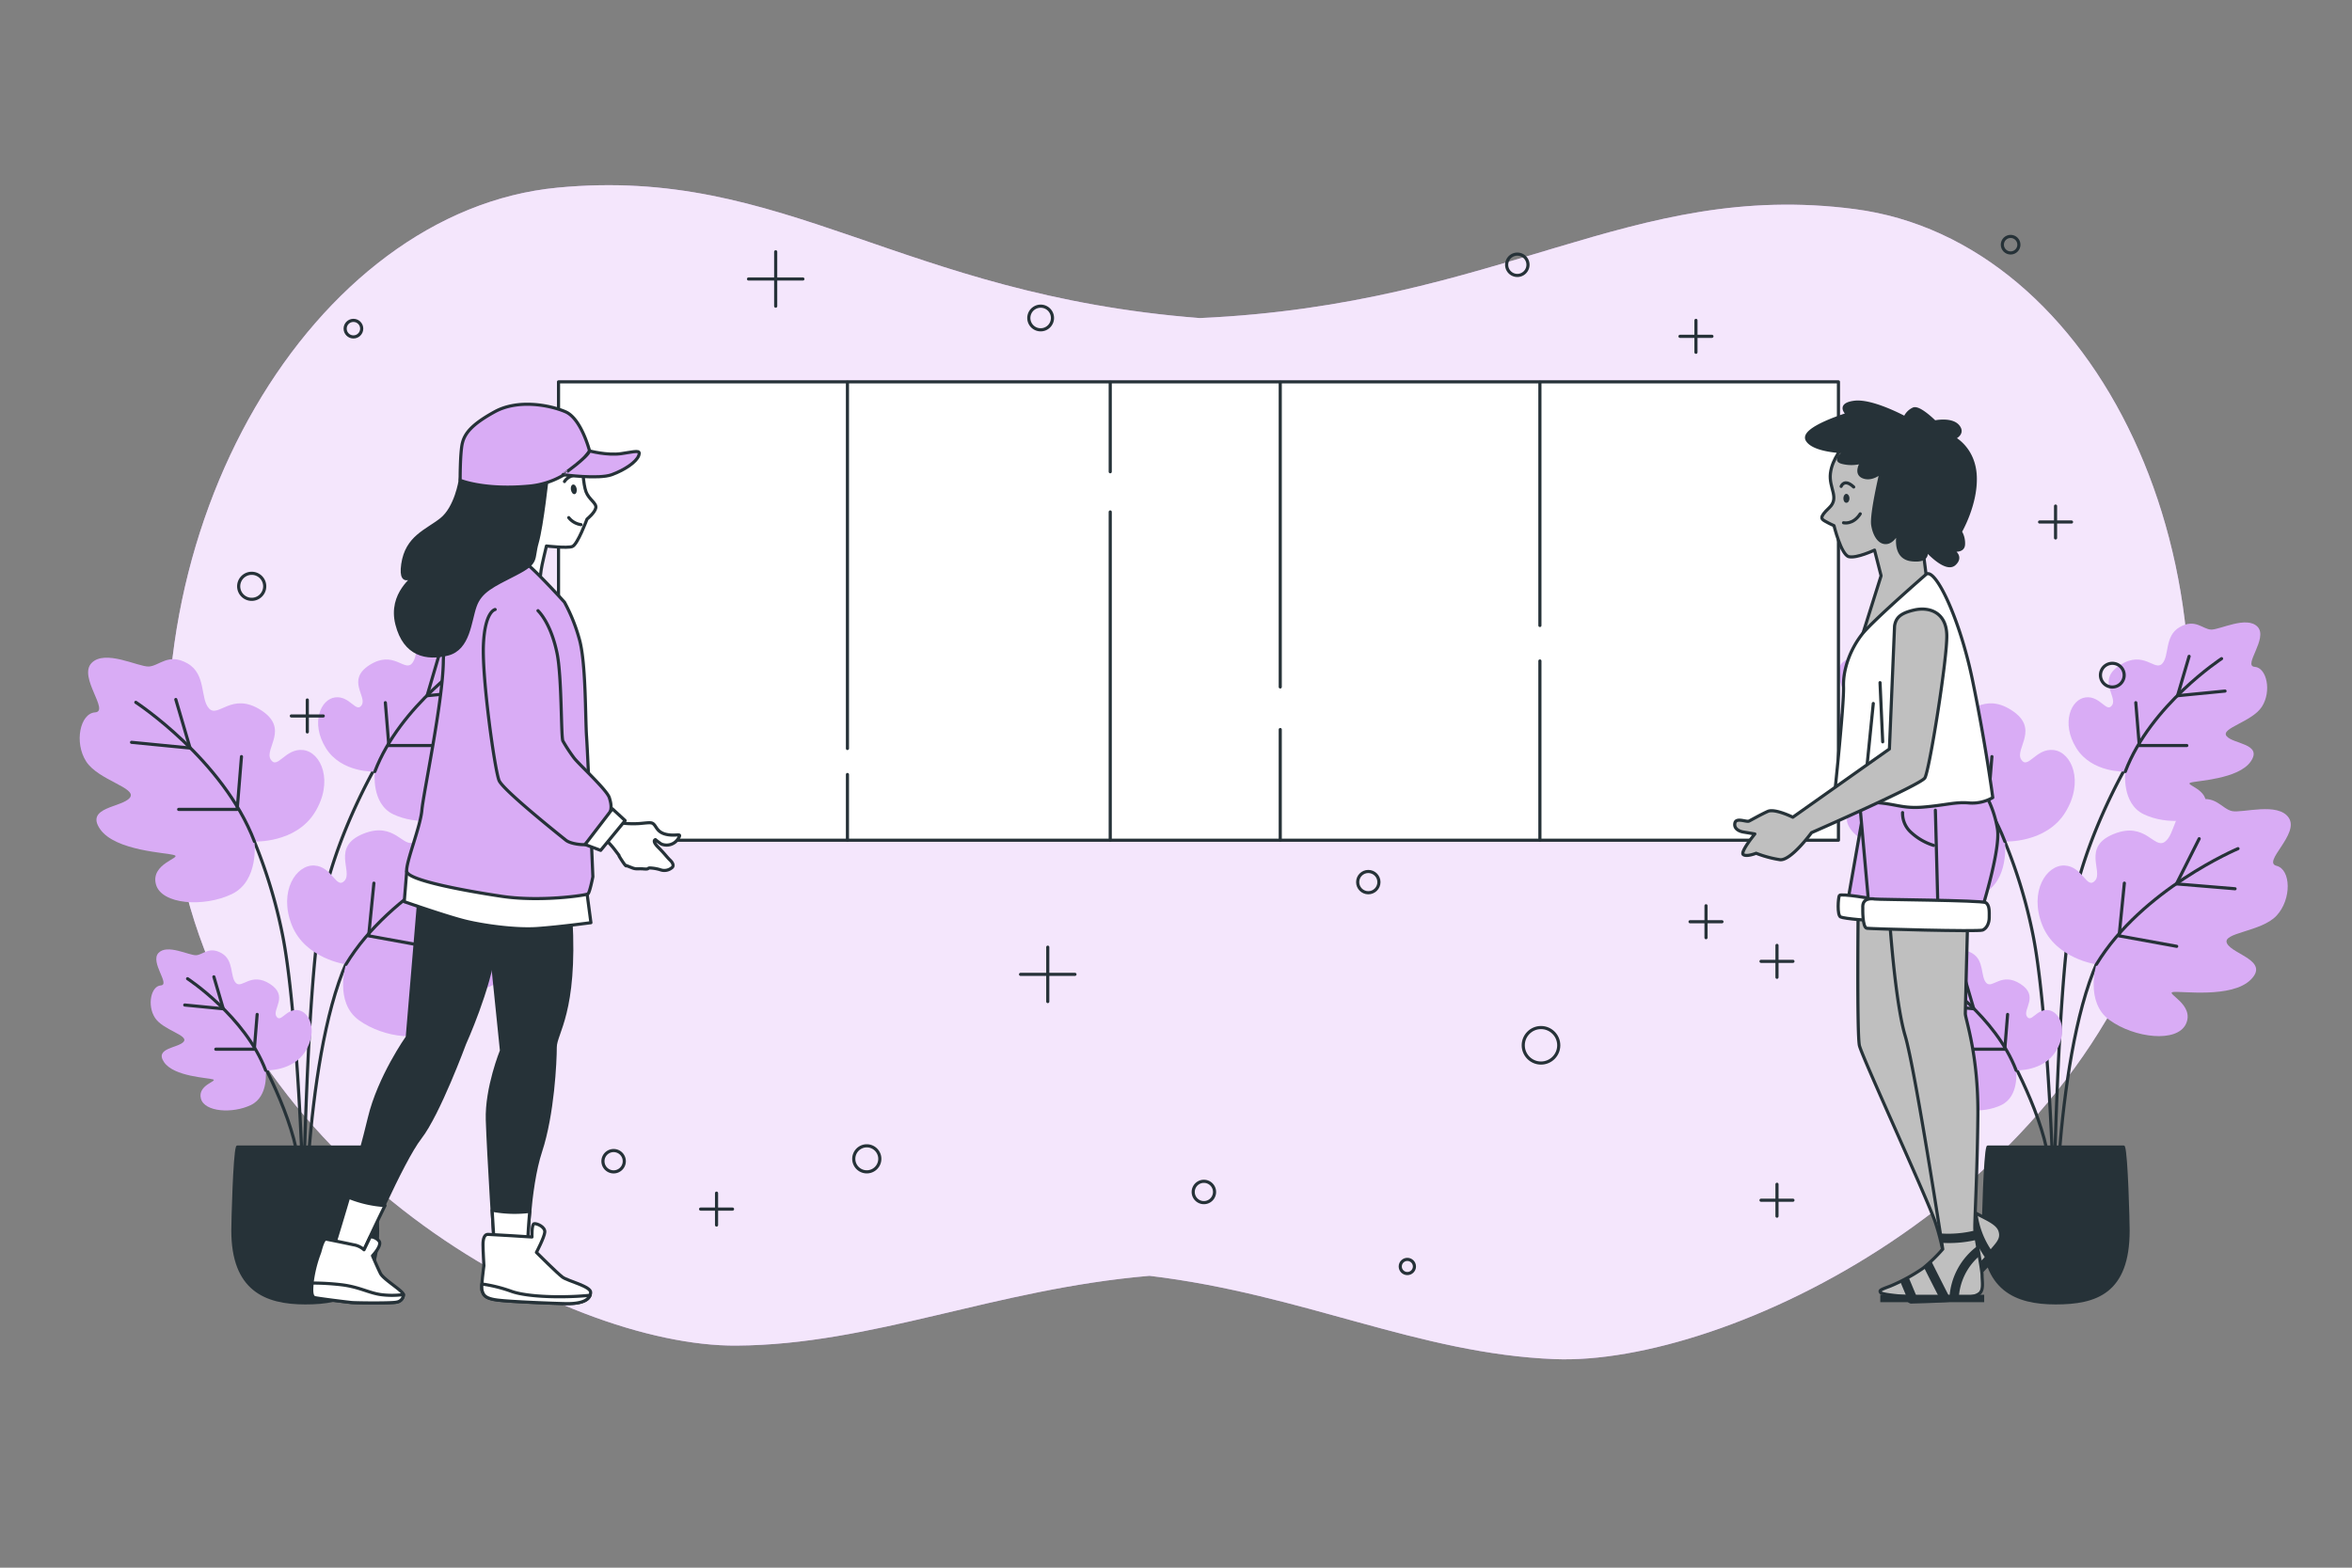 <svg xmlns="http://www.w3.org/2000/svg" viewBox="0 0 750 500"><rect x="0" y="0" width="750" height="500" fill="#808080" stroke="none"/><g id="freepik--background-simple--inject-48"><path d="M591.43,66.69C519.72,57.35,479,97.12,382.59,101.45,286.84,94,250.33,52.89,177.76,59.85,99.68,67.33,39.2,169.07,56.41,270.85S180.27,429.52,234.79,429.17c43.58-.28,82.07-18,131.76-22.26,49.15,5.88,85.72,24.85,129.19,26.57,54.39,2.16,166.82-51.12,194.68-152.15S668.59,76.73,591.43,66.69Z" style="fill:#D9ACF5"></path><path d="M591.43,66.69C519.72,57.35,479,97.12,382.59,101.45,286.84,94,250.33,52.89,177.76,59.85,99.68,67.33,39.2,169.07,56.41,270.85S180.27,429.52,234.79,429.17c43.58-.28,82.07-18,131.76-22.26,49.15,5.88,85.72,24.85,129.19,26.57,54.39,2.16,166.82-51.12,194.68-152.15S668.59,76.73,591.43,66.69Z" style="fill:#fff;opacity:0.7"></path></g><g id="freepik--Plants--inject-48"><path d="M78.25,329.05s10.86,17.36,15.4,34.15C96.88,375.13,97,398.82,97,398.82s.22-70.29,16.39-97.5" style="fill:none;stroke:#263238;stroke-linecap:round;stroke-linejoin:round"></path><path d="M122.15,240.47s-15.66,25.16-20,51.35S96.74,383,96.74,383c-.26-13.61-2.32-63.42-6.68-85a161.71,161.71,0,0,0-12.32-37.23" style="fill:none;stroke:#263238;stroke-linecap:round;stroke-linejoin:round"></path><path d="M81.13,268.39s13.11.61,19.23-9.23,2.1-19.25-3.66-19.94-8.25,6.43-10.38,3,6.12-9.84-3.13-15.75S69.64,229.05,66.7,226s-.82-10.95-6.92-14.42-9,.85-12.34,1-14-5.59-18.27-1.09,5.92,15.4,1.14,15.72-6.71,9.64-2.83,15.66,16.36,8.41,13.93,11.55-14.36,2.95-9.51,10,21.35,7.49,23.72,8.33S48,275.42,49.71,282s15.39,7.4,24.2,3.17S81.13,268.39,81.13,268.39Z" style="fill:#D9ACF5"></path><path d="M43.31,224s27.84,18.2,37.82,44.38" style="fill:none;stroke:#263238;stroke-linecap:round;stroke-linejoin:round"></path><polyline points="41.95 236.76 60.61 238.58 56.06 223.1" style="fill:none;stroke:#263238;stroke-linecap:round;stroke-linejoin:round"></polyline><polyline points="56.97 258.15 75.63 258.15 77 241.31" style="fill:none;stroke:#263238;stroke-linecap:round;stroke-linejoin:round"></polyline><path d="M119.53,246.09s-10.64.5-15.61-7.49-1.7-15.63,3-16.18,6.7,5.21,8.43,2.44-5-8,2.53-12.78,11,2.08,13.39-.38.67-8.88,5.62-11.7,7.27.69,10,.8,11.38-4.53,14.83-.88-4.81,12.5-.93,12.76,5.45,7.82,2.3,12.71-13.28,6.83-11.3,9.38,11.65,2.39,7.71,8.1-17.33,6.09-19.26,6.77,6.17,2.16,4.8,7.5-12.49,6-19.64,2.57S119.53,246.09,119.53,246.09Z" style="fill:#D9ACF5"></path><path d="M150.23,210.07s-22.6,14.77-30.7,36" style="fill:none;stroke:#263238;stroke-linecap:round;stroke-linejoin:round"></path><polyline points="151.34 220.41 136.19 221.89 139.88 209.33" style="fill:none;stroke:#263238;stroke-linecap:round;stroke-linejoin:round"></polyline><polyline points="139.14 237.78 123.99 237.78 122.88 224.11" style="fill:none;stroke:#263238;stroke-linecap:round;stroke-linejoin:round"></polyline><path d="M84.72,341.38s8.63.4,12.66-6.08,1.38-12.68-2.41-13.13-5.43,4.23-6.84,2,4-6.48-2.06-10.37-8.92,1.69-10.85-.3-.54-7.21-4.57-9.5-5.89.56-8.12.66-9.24-3.69-12-.72,3.89,10.14.75,10.35-4.42,6.35-1.87,10.31,10.78,5.54,9.18,7.61-9.46,1.94-6.26,6.58,14.06,4.93,15.62,5.48-5,1.75-3.89,6.09,10.13,4.87,15.93,2.09S84.72,341.38,84.72,341.38Z" style="fill:#D9ACF5"></path><path d="M59.81,312.15s18.34,12,24.91,29.23" style="fill:none;stroke:#263238;stroke-linecap:round;stroke-linejoin:round"></path><polyline points="58.91 320.54 71.2 321.74 68.2 311.55" style="fill:none;stroke:#263238;stroke-linecap:round;stroke-linejoin:round"></polyline><polyline points="68.81 334.63 81.1 334.63 82 323.54" style="fill:none;stroke:#263238;stroke-linecap:round;stroke-linejoin:round"></polyline><path d="M110.32,307.57s-13-1.75-17.27-12.52,1.38-19.31,7.17-19,7,7.8,9.67,4.82-4.26-10.77,5.9-14.93,12.88,4.95,16.3,2.49,2.77-10.62,9.4-13,8.66,2.44,12,3.19,14.79-3,18.17,2.2S163,275,167.68,276.17s4.88,10.68,0,15.91-17.61,5.35-15.77,8.87,13.6,5.48,7.56,11.53-22.34,3.55-24.83,3.95,7,4,4.17,10.15-16.46,4.53-24.38-1.21S110.32,307.57,110.32,307.57Z" style="fill:#D9ACF5"></path><path d="M155.47,270.67s-30.65,12.93-45.15,36.9" style="fill:none;stroke:#263238;stroke-linecap:round;stroke-linejoin:round"></path><polyline points="154.53 283.46 135.84 281.91 143.09 267.5" style="fill:none;stroke:#263238;stroke-linecap:round;stroke-linejoin:round"></polyline><polyline points="135.92 301.82 117.56 298.48 119.23 281.67" style="fill:none;stroke:#263238;stroke-linecap:round;stroke-linejoin:round"></polyline><path d="M75.73,365.84c-.93,2.5-1.47,23.8-1.47,26.63,0,18.72,10.34,23.07,23.08,23.07s23.07-3.34,23.07-23.07c0-2.83-.53-24.13-1.46-26.63Z" style="fill:#263238;stroke:#263238;stroke-linecap:round;stroke-linejoin:round"></path><path d="M636.43,329.05s10.86,17.36,15.41,34.15c3.23,11.93,3.37,35.62,3.37,35.62s.22-70.29,16.4-97.5" style="fill:none;stroke:#263238;stroke-linecap:round;stroke-linejoin:round"></path><path d="M680.34,240.47s-15.67,25.16-20,51.35S654.92,383,654.92,383c-.26-13.61-2.31-63.42-6.68-85a161.15,161.15,0,0,0-12.32-37.23" style="fill:none;stroke:#263238;stroke-linecap:round;stroke-linejoin:round"></path><path d="M639.31,268.39s13.11.61,19.23-9.23,2.1-19.25-3.65-19.94-8.26,6.43-10.39,3,6.12-9.84-3.13-15.75-13.55,2.56-16.48-.46-.82-10.95-6.93-14.42-9,.85-12.34,1-14-5.59-18.27-1.09,5.92,15.4,1.14,15.72-6.71,9.64-2.83,15.66,16.36,8.41,13.93,11.55-14.36,2.95-9.5,10,21.34,7.49,23.71,8.33-7.59,2.66-5.91,9.24,15.39,7.4,24.2,3.17S639.31,268.39,639.31,268.39Z" style="fill:#D9ACF5"></path><path d="M601.49,224s27.85,18.2,37.82,44.38" style="fill:none;stroke:#263238;stroke-linecap:round;stroke-linejoin:round"></path><polyline points="600.13 236.76 618.79 238.58 614.24 223.1" style="fill:none;stroke:#263238;stroke-linecap:round;stroke-linejoin:round"></polyline><polyline points="615.15 258.15 633.82 258.15 635.18 241.31" style="fill:none;stroke:#263238;stroke-linecap:round;stroke-linejoin:round"></polyline><path d="M677.71,246.09s-10.64.5-15.61-7.49-1.7-15.63,3-16.18,6.7,5.21,8.43,2.44-5-8,2.54-12.78,11,2.08,13.38-.38.67-8.88,5.62-11.7,7.28.69,10,.8,11.38-4.53,14.83-.88-4.8,12.5-.93,12.76,5.45,7.82,2.3,12.71S708,232.22,710,234.77s11.65,2.39,7.71,8.1-17.33,6.09-19.25,6.77,6.16,2.16,4.8,7.5-12.49,6-19.65,2.57S677.71,246.09,677.71,246.09Z" style="fill:#D9ACF5"></path><path d="M708.41,210.07s-22.6,14.77-30.7,36" style="fill:none;stroke:#263238;stroke-linecap:round;stroke-linejoin:round"></path><polyline points="709.52 220.41 694.37 221.89 698.06 209.33" style="fill:none;stroke:#263238;stroke-linecap:round;stroke-linejoin:round"></polyline><polyline points="697.32 237.78 682.17 237.78 681.06 224.11" style="fill:none;stroke:#263238;stroke-linecap:round;stroke-linejoin:round"></polyline><path d="M642.9,341.38s8.63.4,12.66-6.08,1.38-12.68-2.41-13.13-5.43,4.23-6.83,2,4-6.48-2.06-10.37-8.93,1.69-10.86-.3-.54-7.21-4.56-9.5-5.9.56-8.13.66-9.23-3.69-12-.72,3.9,10.14.75,10.35-4.42,6.35-1.86,10.31,10.77,5.54,9.17,7.61-9.46,1.94-6.26,6.58,14.06,4.93,15.62,5.48-5,1.75-3.89,6.09,10.13,4.87,15.93,2.09S642.9,341.38,642.9,341.38Z" style="fill:#D9ACF5"></path><path d="M618,312.15s18.34,12,24.91,29.23" style="fill:none;stroke:#263238;stroke-linecap:round;stroke-linejoin:round"></path><polyline points="617.09 320.54 629.39 321.74 626.39 311.55" style="fill:none;stroke:#263238;stroke-linecap:round;stroke-linejoin:round"></polyline><polyline points="626.99 334.63 639.28 334.63 640.18 323.54" style="fill:none;stroke:#263238;stroke-linecap:round;stroke-linejoin:round"></polyline><path d="M668.5,307.57s-13-1.75-17.27-12.52,1.38-19.31,7.17-19,7,7.8,9.67,4.82S663.81,270.14,674,266s12.88,4.95,16.31,2.49,2.76-10.62,9.39-13,8.66,2.44,12,3.19,14.8-3,18.17,2.2-8.58,14.09-3.94,15.26,4.88,10.68,0,15.91-17.6,5.35-15.77,8.87,13.6,5.48,7.56,11.53-22.34,3.55-24.82,3.95,7,4,4.16,10.15-16.46,4.53-24.38-1.21S668.5,307.57,668.5,307.57Z" style="fill:#D9ACF5"></path><path d="M713.65,270.67S683,283.6,668.5,307.57" style="fill:none;stroke:#263238;stroke-linecap:round;stroke-linejoin:round"></path><polyline points="712.71 283.46 694.02 281.91 701.27 267.5" style="fill:none;stroke:#263238;stroke-linecap:round;stroke-linejoin:round"></polyline><polyline points="694.1 301.82 675.74 298.48 677.41 281.67" style="fill:none;stroke:#263238;stroke-linecap:round;stroke-linejoin:round"></polyline><path d="M633.91,365.84c-.93,2.5-1.46,23.8-1.46,26.63,0,18.72,10.33,23.07,23.07,23.07s23.08-3.34,23.08-23.07c0-2.83-.54-24.13-1.47-26.63Z" style="fill:#263238;stroke:#263238;stroke-linecap:round;stroke-linejoin:round"></path></g><g id="freepik--Graphics--inject-48"><line x1="334.11" y1="302.09" x2="334.11" y2="319.44" style="fill:none;stroke:#263238;stroke-linecap:round;stroke-linejoin:round"></line><line x1="342.78" y1="310.76" x2="325.43" y2="310.76" style="fill:none;stroke:#263238;stroke-linecap:round;stroke-linejoin:round"></line><line x1="247.35" y1="80.3" x2="247.35" y2="97.65" style="fill:none;stroke:#263238;stroke-linecap:round;stroke-linejoin:round"></line><line x1="256.03" y1="88.98" x2="238.68" y2="88.98" style="fill:none;stroke:#263238;stroke-linecap:round;stroke-linejoin:round"></line><line x1="544.01" y1="288.88" x2="544.01" y2="299.07" style="fill:none;stroke:#263238;stroke-linecap:round;stroke-linejoin:round"></line><line x1="549.1" y1="293.98" x2="538.92" y2="293.98" style="fill:none;stroke:#263238;stroke-linecap:round;stroke-linejoin:round"></line><line x1="540.8" y1="102.18" x2="540.8" y2="112.36" style="fill:none;stroke:#263238;stroke-linecap:round;stroke-linejoin:round"></line><line x1="545.9" y1="107.27" x2="535.71" y2="107.27" style="fill:none;stroke:#263238;stroke-linecap:round;stroke-linejoin:round"></line><line x1="655.47" y1="161.4" x2="655.47" y2="171.58" style="fill:none;stroke:#263238;stroke-linecap:round;stroke-linejoin:round"></line><line x1="660.56" y1="166.49" x2="650.38" y2="166.49" style="fill:none;stroke:#263238;stroke-linecap:round;stroke-linejoin:round"></line><line x1="97.99" y1="223.25" x2="97.99" y2="233.44" style="fill:none;stroke:#263238;stroke-linecap:round;stroke-linejoin:round"></line><line x1="103.08" y1="228.35" x2="92.9" y2="228.35" style="fill:none;stroke:#263238;stroke-linecap:round;stroke-linejoin:round"></line><line x1="566.64" y1="301.52" x2="566.64" y2="311.7" style="fill:none;stroke:#263238;stroke-linecap:round;stroke-linejoin:round"></line><line x1="571.73" y1="306.61" x2="561.55" y2="306.61" style="fill:none;stroke:#263238;stroke-linecap:round;stroke-linejoin:round"></line><line x1="566.64" y1="377.71" x2="566.64" y2="387.89" style="fill:none;stroke:#263238;stroke-linecap:round;stroke-linejoin:round"></line><line x1="571.73" y1="382.8" x2="561.55" y2="382.8" style="fill:none;stroke:#263238;stroke-linecap:round;stroke-linejoin:round"></line><line x1="228.49" y1="380.54" x2="228.49" y2="390.72" style="fill:none;stroke:#263238;stroke-linecap:round;stroke-linejoin:round"></line><line x1="233.59" y1="385.63" x2="223.4" y2="385.63" style="fill:none;stroke:#263238;stroke-linecap:round;stroke-linejoin:round"></line><circle cx="491.39" cy="333.39" r="5.66" style="fill:none;stroke:#263238;stroke-linecap:round;stroke-linejoin:round"></circle><path d="M280.55,369.6a4.15,4.15,0,1,1-4.15-4.15A4.15,4.15,0,0,1,280.55,369.6Z" style="fill:none;stroke:#263238;stroke-linecap:round;stroke-linejoin:round"></path><path d="M487.24,84.45a3.4,3.4,0,1,1-3.39-3.4A3.39,3.39,0,0,1,487.24,84.45Z" style="fill:none;stroke:#263238;stroke-linecap:round;stroke-linejoin:round"></path><path d="M335.61,101.42a3.77,3.77,0,1,1-3.77-3.77A3.76,3.76,0,0,1,335.61,101.42Z" style="fill:none;stroke:#263238;stroke-linecap:round;stroke-linejoin:round"></path><path d="M677.35,215.33a3.78,3.78,0,1,1-3.78-3.77A3.77,3.77,0,0,1,677.35,215.33Z" style="fill:none;stroke:#263238;stroke-linecap:round;stroke-linejoin:round"></path><path d="M84.41,187a4.15,4.15,0,1,1-4.15-4.15A4.15,4.15,0,0,1,84.41,187Z" style="fill:none;stroke:#263238;stroke-linecap:round;stroke-linejoin:round"></path><circle cx="112.7" cy="104.82" r="2.64" style="fill:none;stroke:#263238;stroke-linecap:round;stroke-linejoin:round"></circle><circle cx="641.14" cy="78.04" r="2.64" style="fill:none;stroke:#263238;stroke-linecap:round;stroke-linejoin:round"></circle><path d="M199.07,370.36a3.4,3.4,0,1,1-3.39-3.4A3.39,3.39,0,0,1,199.07,370.36Z" style="fill:none;stroke:#263238;stroke-linecap:round;stroke-linejoin:round"></path><path d="M387.29,380.16a3.4,3.4,0,1,1-3.4-3.39A3.4,3.4,0,0,1,387.29,380.16Z" style="fill:none;stroke:#263238;stroke-linecap:round;stroke-linejoin:round"></path><circle cx="448.77" cy="403.93" r="2.26" style="fill:none;stroke:#263238;stroke-linecap:round;stroke-linejoin:round"></circle><circle cx="436.32" cy="281.34" r="3.39" style="fill:none;stroke:#263238;stroke-linecap:round;stroke-linejoin:round"></circle></g><g id="freepik--Board--inject-48"><rect x="178.1" y="121.79" width="408.14" height="146.19" style="fill:#fff;stroke:#263238;stroke-linecap:round;stroke-linejoin:round"></rect><line x1="270.23" y1="238.72" x2="270.23" y2="121.93" style="fill:none;stroke:#263238;stroke-linecap:round;stroke-linejoin:round"></line><line x1="270.23" y1="267.98" x2="270.23" y2="247.02" style="fill:none;stroke:#263238;stroke-linecap:round;stroke-linejoin:round"></line><line x1="354.03" y1="150.46" x2="354.03" y2="121.93" style="fill:none;stroke:#263238;stroke-linecap:round;stroke-linejoin:round"></line><line x1="354.03" y1="267.98" x2="354.03" y2="163.28" style="fill:none;stroke:#263238;stroke-linecap:round;stroke-linejoin:round"></line><line x1="408.24" y1="219.1" x2="408.24" y2="121.93" style="fill:none;stroke:#263238;stroke-linecap:round;stroke-linejoin:round"></line><line x1="408.24" y1="267.98" x2="408.24" y2="232.68" style="fill:none;stroke:#263238;stroke-linecap:round;stroke-linejoin:round"></line><line x1="491.04" y1="199.49" x2="491.04" y2="121.93" style="fill:none;stroke:#263238;stroke-linecap:round;stroke-linejoin:round"></line><line x1="491.04" y1="267.98" x2="491.04" y2="210.81" style="fill:none;stroke:#263238;stroke-linecap:round;stroke-linejoin:round"></line></g><g id="freepik--character-2--inject-48"><path d="M587.86,142.39s-3.61,3.8-4.18,8.56,3,7.8-.39,11-2.47,3.61-1.14,4.37,2.67,1.33,2.67,1.33,2.28,9.32,4.75,9.9,8.18-2.1,8.18-2.1l2.09,8.18-7,22.25,21.5-21.49-1.9-14.83s4-11.42.38-20.93S594,138.39,587.86,142.39Z" style="fill:#bfbfbf;stroke:#263238;stroke-linecap:round;stroke-linejoin:round"></path><path d="M589.76,158.94c0,.78-.42,1.42-1,1.42s-.95-.64-.95-1.42.43-1.43.95-1.43S589.76,158.15,589.76,158.94Z" style="fill:#263238"></path><path d="M587.1,155.13s.95-2.66,4,.19" style="fill:none;stroke:#263238;stroke-linecap:round;stroke-linejoin:round"></path><path d="M587.86,166.73s3,.76,5.33-2.85" style="fill:none;stroke:#263238;stroke-linecap:round;stroke-linejoin:round"></path><path d="M607.45,133.26s-10.46-5.71-16.17-4.95-2.09,3.81-2.09,3.81-15,4.56-12.93,8.18,12.17,3.8,12.17,3.8-4.37,2.66-.76,3.42a11.67,11.67,0,0,0,6.09-.19s-2.48,3.62.38,4.76,5.7-1.52,5.7-1.52-3.23,13.5-2.66,16.92,2.28,5.9,4.56,5.52,3.81-4,3.81-4-2.47,8.75,4,9.51,4.38-3.43,4.38-3.43,6.46,7.42,9.32,4.76-1.14-4.57-1.14-4.57,3.8,1,4-1.52a7.12,7.12,0,0,0-1-4.18s5.13-8.75,4.75-17.69-6.84-12.17-6.84-12.17,3.42-1.34,1.33-3.81-7.42-1.33-7.42-1.33-4.75-4.75-6.66-4.18A5.37,5.37,0,0,0,607.45,133.26Z" style="fill:#263238;stroke:#263238;stroke-linecap:round;stroke-linejoin:round"></path><path d="M592.52,290.28s-.41,39.52.4,43.16,22.42,50.46,24.32,56.74a76.74,76.74,0,0,1,2.19,8.22l-5.23,9.81s-9.56,5.11-6.24,5.32,16.16,1.25,16.67.4,6-8.55,8.62-12.61,5.67-5.47,4.45-8.91-8.3-4.66-10.53-7.9S611,330.61,611,330.61l3.64-37.69Z" style="fill:#bfbfbf;stroke:#263238;stroke-linecap:round;stroke-linejoin:round"></path><path d="M630.59,387.21a10.93,10.93,0,0,1-3.09-2.3c-.06,1-.19,8.14,5.72,16.46l0-.05a25.39,25.39,0,0,1,1.85-2.46A26.86,26.86,0,0,1,630.59,387.21Z" style="fill:#263238"></path><path d="M609.54,415.78a1.49,1.49,0,0,1,0-3c5-.13,10.7-.35,11.69-.5a20.53,20.53,0,0,0,7.22-6.4c3.73-5,10.55-10,10.84-10.23a1.49,1.49,0,1,1,1.77,2.4c-.07.05-6.76,5-10.23,9.62-4.27,5.69-8.42,7.35-8.6,7.42s-.94.37-12.61.67Z" style="fill:#263238"></path><path d="M602.5,292.45s1.72,26.82,5,37.85,12,68.1,12,68.1a51,51,0,0,1-6.27,6.08,57.5,57.5,0,0,1-10.46,5.71c-3.05,1.14-3.62,1.33-3.05,2.09S610.49,414,621,414c6.28,0,8.94-.38,10.27-1.52s.77-3.8.77-5.71-2.1-12.55-2.29-14.45.76-17.12.95-36.52-4-30.81-4-32.52.76-30.43.76-30.43Z" style="fill:#bfbfbf;stroke:#263238;stroke-linecap:round;stroke-linejoin:round"></path><path d="M630.2,395.46c-.23-1.32-.4-2.39-.47-3a35.74,35.74,0,0,1-11.07.93c.19,1.21.35,2.24.47,3A38.49,38.49,0,0,0,630.2,395.46Z" style="fill:#263238"></path><path d="M630.55,397.42a22.06,22.06,0,0,0-8.9,16.3c-2.12-4.17-4.33-8.53-5.82-11.54a30.45,30.45,0,0,1-2.34,2c1.09,2.21,2.67,5.33,4.93,9.75.84,0,1.69,0,2.53,0,1.4,0,2.61,0,3.68-.06a18.93,18.93,0,0,1,6.49-13.22C630.93,399.61,630.73,398.49,630.55,397.42Z" style="fill:#263238"></path><path d="M608.59,407.32c-.87.49-1.77,1-2.65,1.4l2,4.81q1.57.12,3.33.21Z" style="fill:#263238"></path><rect x="599.58" y="412.95" width="33.13" height="2.37" style="fill:#263238"></rect><polygon points="594.33 258.22 588.81 289.79 599.84 291.69 594.33 258.22" style="fill:#D9ACF5;stroke:#263238;stroke-linecap:round;stroke-linejoin:round"></polygon><path d="M597.75,286.75s-10.84-1.9-11.22-1.14-.76,6.27.38,6.84,10.27,1.34,10.84,1S597.75,286.75,597.75,286.75Z" style="fill:#fff;stroke:#263238;stroke-linecap:round;stroke-linejoin:round"></path><path d="M592.61,251.56l3.62,40.51,35.19-.19s6.65-20.73,5.51-27.57a34,34,0,0,0-4.18-11.61Z" style="fill:#D9ACF5;stroke:#263238;stroke-linecap:round;stroke-linejoin:round"></path><path d="M606.69,259.17a8.14,8.14,0,0,0,2.47,6.09,18.79,18.79,0,0,0,7.42,4.37" style="fill:none;stroke:#263238;stroke-linecap:round;stroke-linejoin:round"></path><line x1="617.15" y1="258.41" x2="617.91" y2="287.7" style="fill:#fff;stroke:#263238;stroke-linecap:round;stroke-linejoin:round"></line><path d="M594,289.6s-.19,6.28,1.33,6.47,35.56,1.14,36.9.57,2.09-2.28,2.09-4,.19-4-1.14-4.76-34.24-.95-35.38-1.14S593.76,286.37,594,289.6Z" style="fill:#fff;stroke:#263238;stroke-linecap:round;stroke-linejoin:round"></path><path d="M614.3,183.09s-17.12,14.84-20.54,19.21S587.67,213,587.86,219s-3,35.76-3,35.76a62.27,62.27,0,0,0,11.6,1.14c7.61.19,9.7,2.09,16.74,1.52s10.27-1.71,14.64-1.33a13.11,13.11,0,0,0,7.61-1.71s-2.19-16.72-6.47-37.47C625,197.55,617.34,181.38,614.3,183.09Z" style="fill:#fff;stroke:#263238;stroke-linecap:round;stroke-linejoin:round"></path><line x1="597.35" y1="224.37" x2="595.21" y2="245.6" style="fill:none;stroke:#263238;stroke-linecap:round;stroke-linejoin:round"></line><line x1="599.5" y1="217.72" x2="600.35" y2="236.6" style="fill:none;stroke:#263238;stroke-linecap:round;stroke-linejoin:round"></line><path d="M604.13,199.66l-1.64,39.22-30.8,21.76s-5.75-2.87-8-1.85-5.13,2.67-5.95,3.08-4.11-1.23-4.52.62,1.44,2.67,2.67,2.87l3.69.62s-4.72,5.75-3.69,6.57,4.1-.41,4.1-.41a36,36,0,0,0,7.6,2.05c3.49.41,10.06-8.62,10.06-8.62s34.7-15.2,36.14-17.45,7.19-38.2,7-45.59-5.75-9-10.26-8S604.54,197,604.13,199.66Z" style="fill:#bfbfbf;stroke:#263238;stroke-linecap:round;stroke-linejoin:round"></path></g><g id="freepik--character-1--inject-48"><path d="M185.78,148.75s.16,5.61,1.09,8.1,3.43,3.58,3.12,5.14-2.81,3.58-2.81,3.58-3,8.11-4.67,8.73-8.26-.16-8.26-.16-1.56,6.39-1.71,7.8-.32,2.49-.32,2.49l-10.12-3.12s4.2-6.39,5.45-17.14,1.56-13.4,1.56-13.4S183.29,145,185.78,148.75Z" style="fill:#fff;stroke:#263238;stroke-linecap:round;stroke-linejoin:round"></path><path d="M181.36,165.1a6.09,6.09,0,0,0,3.9,2.23" style="fill:none;stroke:#263238;stroke-linecap:round;stroke-linejoin:round"></path><path d="M183.9,155.92c.13.85-.17,1.61-.68,1.69s-1-.54-1.17-1.39.17-1.61.68-1.69S183.76,155.07,183.9,155.92Z" style="fill:#263238"></path><path d="M180,153.58s.94-1.87,4.06-2.19" style="fill:none;stroke:#263238;stroke-linecap:round;stroke-linejoin:round"></path><path d="M155.55,292.41l4.36,42.69s-4.83,11.85-4.51,22.13,2.33,42.07,2.33,42.07l10.44-.16s.31-20.1,4.21-31.94,4.67-28.67,4.67-33.19,6.7-11.14,5-41Z" style="fill:#263238;stroke:#263238;stroke-linecap:round;stroke-linejoin:round"></path><path d="M168.17,399.14s.09-5.68.76-12.78a38.84,38.84,0,0,1-12-.37c.45,7.47.82,13.31.82,13.31Z" style="fill:#fff;stroke:#263238;stroke-linecap:round;stroke-linejoin:round"></path><path d="M133.57,286.67l-3.7,44.13s-9,12.72-12.11,25.86S106.64,397,106.64,397l9.44,1.64s12-28.19,17.9-35.78,14.16-30,14.16-30,8-17.65,9.44-30L159,290.57Z" style="fill:#263238;stroke:#263238;stroke-linecap:round;stroke-linejoin:round"></path><path d="M111.18,381.86c-2.44,8.32-4.54,15.1-4.54,15.1l9.44,1.64s3-6.61,6.7-14.1A36.88,36.88,0,0,1,111.18,381.86Z" style="fill:#fff;stroke:#263238;stroke-linecap:round;stroke-linejoin:round"></path><path d="M129.69,277.92l-.78,9.66s13.86,4.83,19.63,6.23,15.89,2.81,22.75,2.34,17.14-1.87,17.14-1.87L187,283.53s-11.38,2.18-22.29.47a284.14,284.14,0,0,1-29.44-6.86C134.2,276.67,131.24,276.36,129.69,277.92Z" style="fill:#fff;stroke:#263238;stroke-linecap:round;stroke-linejoin:round"></path><path d="M180,192.06s-8.41-9.35-12.62-12.77-9.35-3.43-12.31-.94S141.53,198,141.37,210.92s-6.39,42.22-6.85,47.52-5.15,16.67-4.83,19.48,17.91,6.08,30.22,7.94,27-.31,27.58-.77,1.56-5.46,1.56-5.46-1.56-38.33-2-44.56-.16-23.84-2.34-31.32A55.2,55.2,0,0,0,180,192.06Z" style="fill:#D9ACF5;stroke:#263238;stroke-linecap:round;stroke-linejoin:round"></path><path d="M197.15,262.34a29.25,29.25,0,0,0,6.86.31c3.43-.31,3.9-.47,4.68.47s1.24,2.64,4.36,3.11,4.52-.78,3.11,1.4a4.34,4.34,0,0,1-5.29,1.56c-.94-.62-1.87-1.4-1.87-1.4s-1.25.31.93,2.49,2.65,3,3.74,4.05,1.25,2,.47,2.5a3.71,3.71,0,0,1-3.43.62,13.06,13.06,0,0,0-3.43-.62c-.93,0-.15.47-2,.31s-2.34.16-3.59-.31l-2-.78s.15.78-1.56-1.87.31,0-1.71-2.65a24.54,24.54,0,0,0-3-3.43Z" style="fill:#fff;stroke:#263238;stroke-linecap:round;stroke-linejoin:round"></path><path d="M157.89,194.4s-3.27.47-3.74,11.22,3.65,40.22,5,43.34,19.72,17.74,21.28,19,5.46,1.55,6.08,1.4,3.58-4.68,6.23-7.48,2.34-5,1.56-7.48-9.66-10.6-11.22-12.62a51.45,51.45,0,0,1-3.58-5.45c-.63-1.1-.31-20.42-1.87-28s-4.37-11.84-6.08-13.56" style="fill:#D9ACF5;stroke:#263238;stroke-linecap:round;stroke-linejoin:round"></path><polygon points="195.28 257.97 199.34 261.71 191.54 271.22 186.56 269.35 195.28 257.97" style="fill:#fff;stroke:#263238;stroke-linecap:round;stroke-linejoin:round"></polygon><path d="M169.64,394.53s-13.08-.84-14.07-.84-1.55,1.12-1.55,3.23.29,6.76.29,6.76-1,7-.57,8,.42,2.39,4.93,2.95,18.14,1.05,21.52,1.13c6.19.14,8-1.55,8.16-3.52s-7.32-3.66-9-4.92-8.3-7.88-8.3-7.88,2.53-4.79,2.67-6.47-2.53-2.82-3.38-2.68S169.64,394.53,169.64,394.53Z" style="fill:#fff;stroke:#263238;stroke-linecap:round;stroke-linejoin:round"></path><path d="M188.16,413.12c-7.91.82-19.76.67-25.13-1.28a46.88,46.88,0,0,0-9.35-2.32,7.45,7.45,0,0,0,.06,2.18c.42,1,.42,2.39,4.93,2.95s18.14,1.05,21.52,1.13C185.45,415.9,187.56,414.69,188.16,413.12Z" style="fill:#fff;stroke:#263238;stroke-linecap:round;stroke-linejoin:round"></path><path d="M103.77,395.16s6.33,1.27,8.86,1.83a6.63,6.63,0,0,1,3.45,1.61l2-4.14a3.7,3.7,0,0,1,2.81,1.4c1,1.41-2.11,4.65-2.11,4.65s1.55,3.65,2.53,5.62,7.32,5.63,7.32,6.76a2.51,2.51,0,0,1-2.11,2.39c-1.41.42-13.09.28-14.49.14s-10.55-1.27-11.68-1.55-1.26-2.39-.56-6.61a40.9,40.9,0,0,1,2.11-7.74C102.08,399.1,102.78,395.72,103.77,395.16Z" style="fill:#fff;stroke:#263238;stroke-linecap:round;stroke-linejoin:round"></path><path d="M121.35,412.89c-3.8-.57-6.75-2.39-12.24-3.1a79.74,79.74,0,0,0-9.56-.57c-.34,2.91-.09,4.42.84,4.65,1.13.28,10.27,1.41,11.68,1.55s13.08.28,14.49-.14a2.51,2.51,0,0,0,2.11-2.39A27.2,27.2,0,0,1,121.35,412.89Z" style="fill:#fff;stroke:#263238;stroke-linecap:round;stroke-linejoin:round"></path><path d="M174.56,151.71s-1.71,15.89-3.27,21.34.47,6.24-6.86,10-11.22,5.45-12.93,10.28-2,13.56-8.73,15.27-13.71.31-16.2-9.51,5.76-15.11,6.23-16-5.61,5.61-4.36-3.12,7.63-10.6,12.31-14.34,6-12.39,6-12.39l1.19-8.33S168,134.57,174.56,151.71Z" style="fill:#263238;stroke:#263238;stroke-linecap:round;stroke-linejoin:round"></path><path d="M146.73,153.18s7.44,3.12,21.37,1.92A26.37,26.37,0,0,0,188,143.82s-2.64-10.33-7.68-12.49-15.13-4.08-22.57,0-9.61,7-10.33,10.09S146.73,153.18,146.73,153.18Z" style="fill:#D9ACF5;stroke:#263238;stroke-linecap:round;stroke-linejoin:round"></path><path d="M188,143.82s5.54,1.5,10.06.87,6.39-1.4,5.61.63-4.36,4.52-8.57,6.07-15.58,0-15.58,0S187.48,145.74,188,143.82Z" style="fill:#D9ACF5;stroke:#263238;stroke-linecap:round;stroke-linejoin:round"></path></g></svg>
